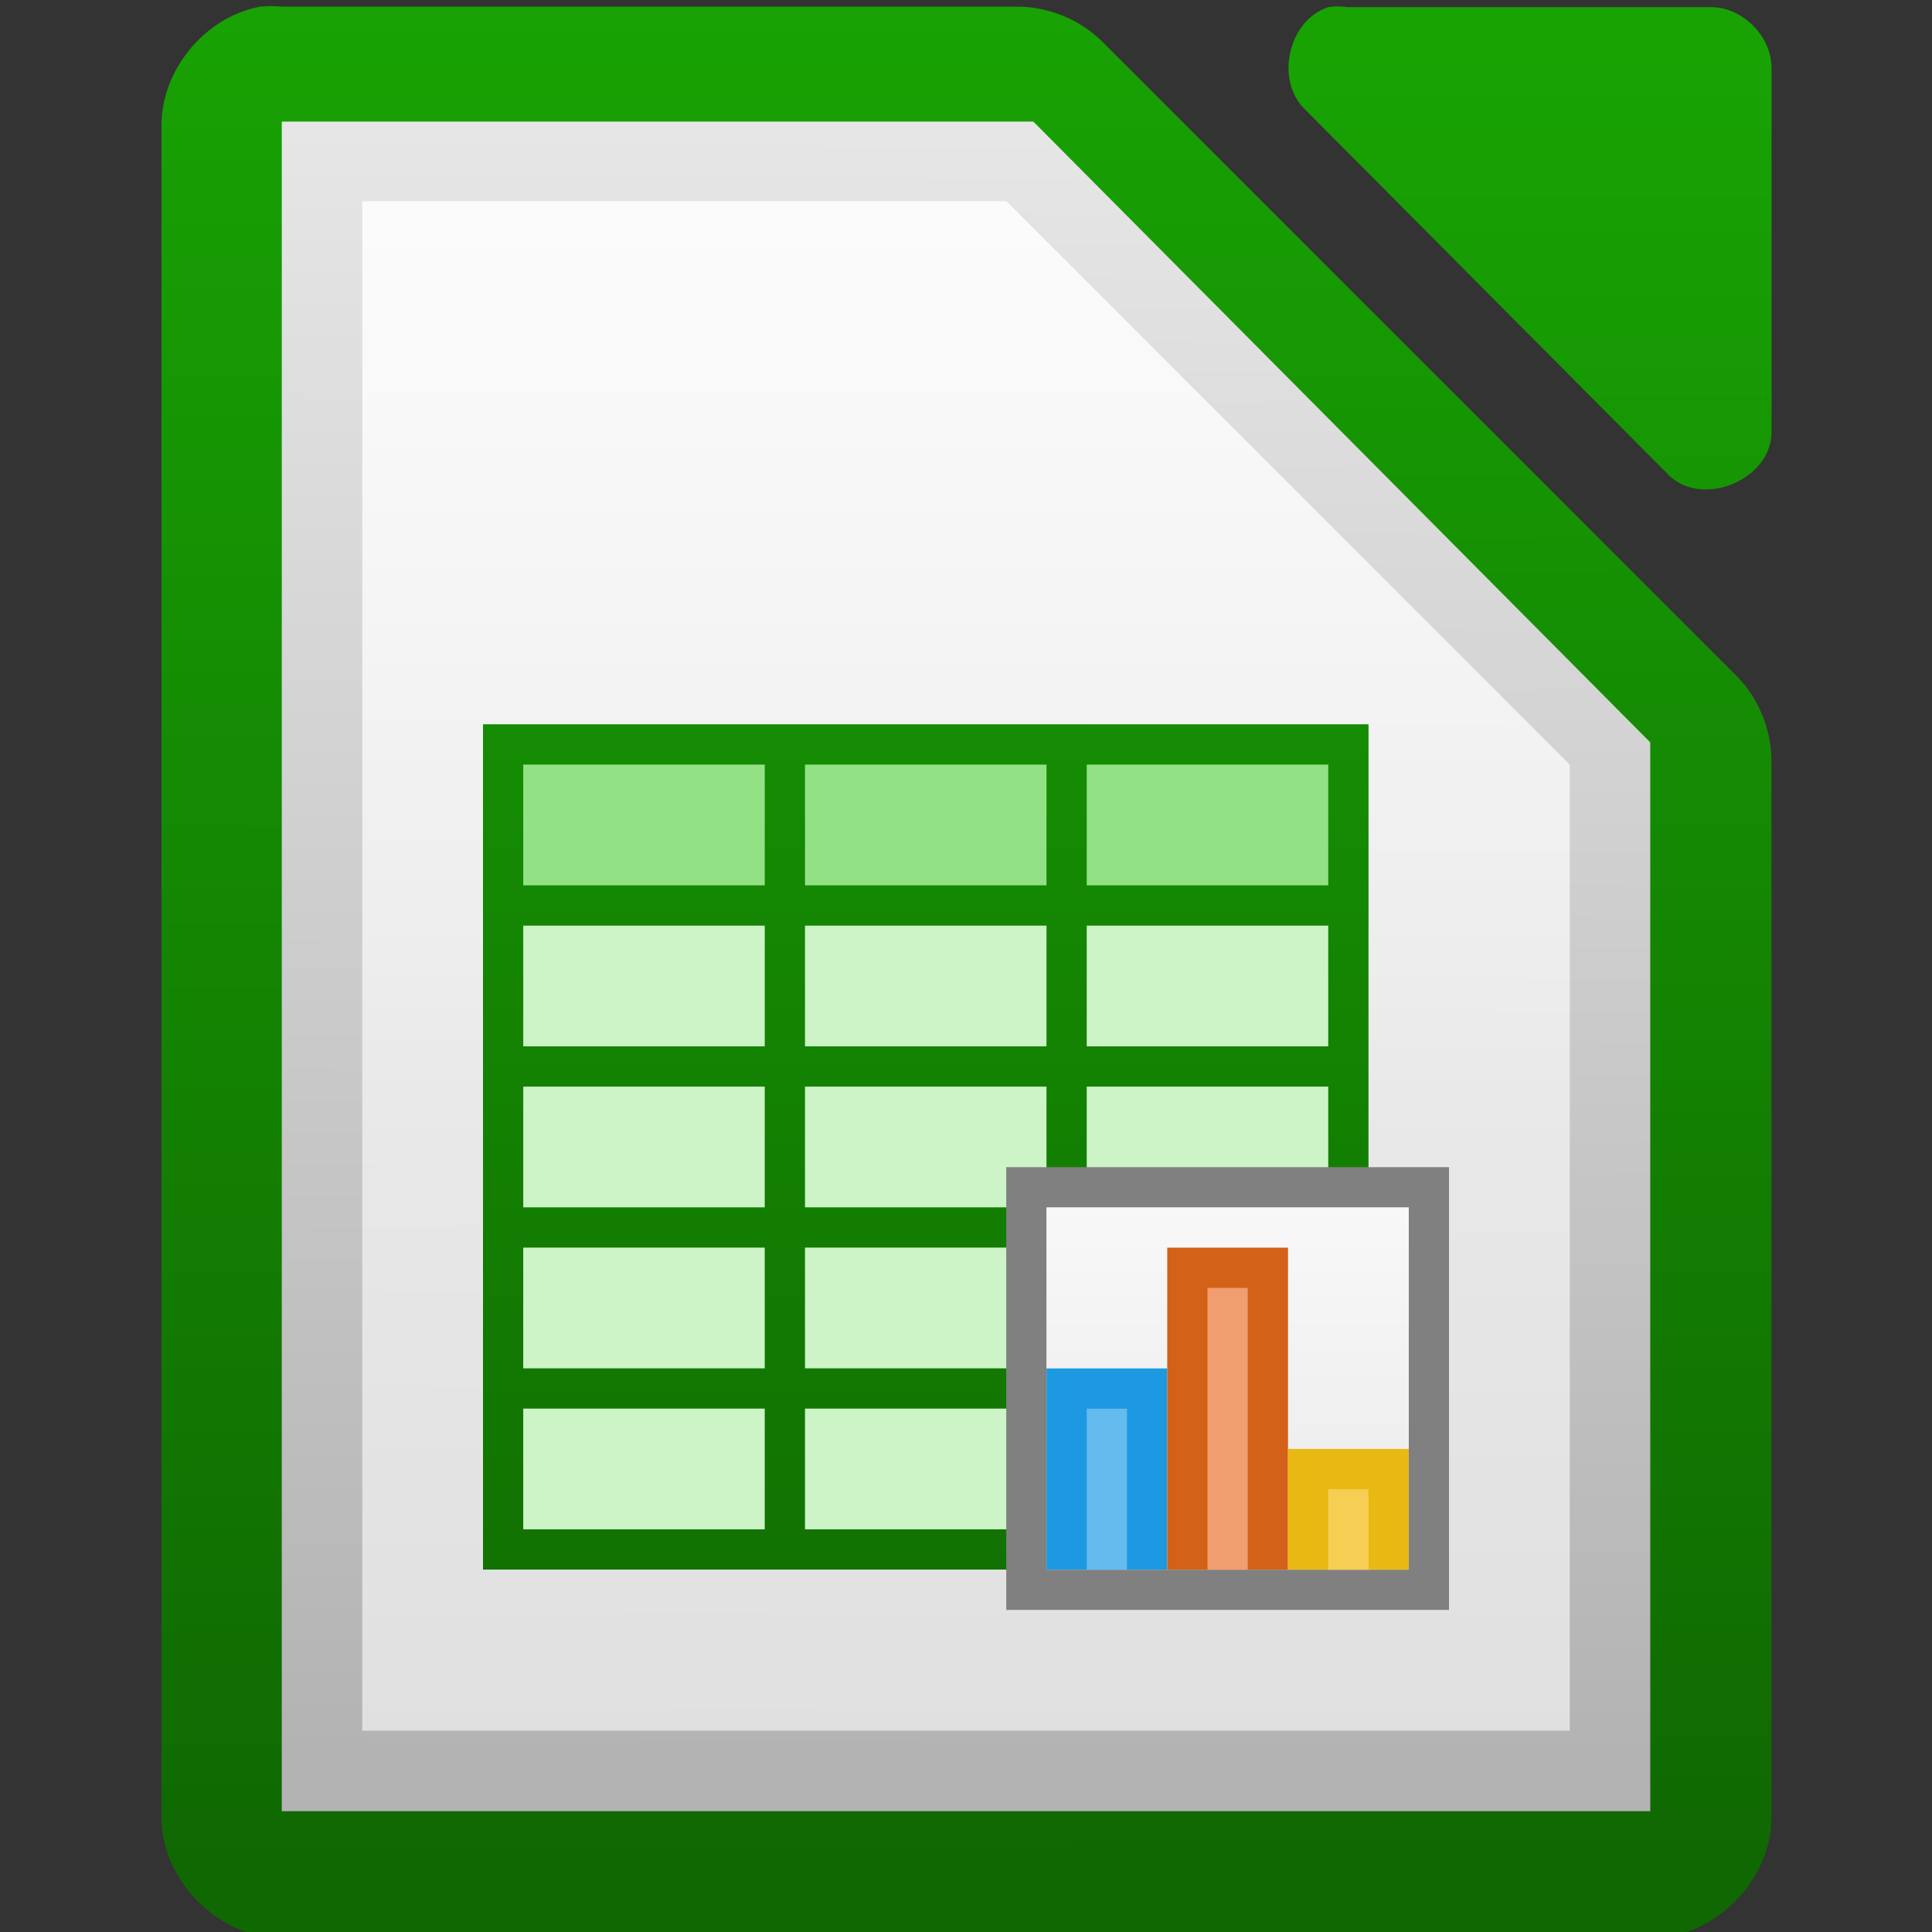 <?xml version="1.0" encoding="UTF-8" standalone="no"?>
<!-- Created with Inkscape (http://www.inkscape.org/) -->

<svg
   xmlns:dc="http://purl.org/dc/elements/1.1/"
   xmlns:cc="http://creativecommons.org/ns#"
   xmlns:rdf="http://www.w3.org/1999/02/22-rdf-syntax-ns#"
   xmlns:svg="http://www.w3.org/2000/svg"
   xmlns="http://www.w3.org/2000/svg"
   xmlns:xlink="http://www.w3.org/1999/xlink"
   xmlns:sodipodi="http://sodipodi.sourceforge.net/DTD/sodipodi-0.dtd"
   xmlns:inkscape="http://www.inkscape.org/namespaces/inkscape"
   width="48px"
   height="48px"
   id="svg54352"
   version="1.1"
   inkscape:version="0.48.1 r9760"
   sodipodi:docname="libreoffice-calc.svg">
  <rect width="100%" height="100%" fill="#333333" stroke="none"/>
  <defs
     id="defs54354">
    <linearGradient
       inkscape:collect="always"
       id="linearGradient13214-3">
      <stop
         style="stop-color: rgb(24, 163, 3); stop-opacity: 1;"
         offset="0"
         id="stop13216-0" />
      <stop
         style="stop-color: rgb(16, 104, 2); stop-opacity: 1;"
         offset="1"
         id="stop13218-4" />
    </linearGradient>
    <linearGradient
       id="linearGradient15606-6">
      <stop
         style="stop-color: rgb(255, 255, 255); stop-opacity: 0.588;"
         offset="0"
         id="stop15608-8" />
      <stop
         style="stop-color: rgb(255, 255, 255); stop-opacity: 0.863;"
         offset="1"
         id="stop15610-7" />
    </linearGradient>
    <linearGradient
       id="linearGradient15606-1">
      <stop
         style="stop-color: rgb(255, 255, 255); stop-opacity: 0.588;"
         offset="0"
         id="stop15608-0" />
      <stop
         style="stop-color: rgb(255, 255, 255); stop-opacity: 0.863;"
         offset="1"
         id="stop15610-5" />
    </linearGradient>
    <linearGradient
       id="linearGradient10286-3">
      <stop
         id="stop10288-8"
         offset="0"
         style="stop-color: rgb(179, 179, 179); stop-opacity: 1;" />
      <stop
         id="stop10290-7"
         offset="1"
         style="stop-color: rgb(230, 230, 230); stop-opacity: 1;" />
    </linearGradient>
    <linearGradient
       id="linearGradient10292-9-2-6-6"
       inkscape:collect="always">
      <stop
         id="stop10294-9-9-7-8"
         offset="0"
         style="stop-color: rgb(102, 102, 102); stop-opacity: 1;" />
      <stop
         id="stop10296-6-6-7-4"
         offset="1"
         style="stop-color: rgb(51, 51, 51); stop-opacity: 1;" />
    </linearGradient>
    <linearGradient
       inkscape:collect="always"
       id="linearGradient13214-6">
      <stop
         style="stop-color: rgb(24, 163, 3); stop-opacity: 1;"
         offset="0"
         id="stop13216-6" />
      <stop
         style="stop-color: rgb(16, 104, 2); stop-opacity: 1;"
         offset="1"
         id="stop13218-1" />
    </linearGradient>
    <linearGradient
       inkscape:collect="always"
       xlink:href="#linearGradient13214-6"
       id="linearGradient54490"
       gradientUnits="userSpaceOnUse"
       gradientTransform="matrix(1,0,0,1,0,-0.106)"
       x1="110.969"
       y1="976.3"
       x2="111"
       y2="991.875" />
    <linearGradient
       inkscape:collect="always"
       xlink:href="#linearGradient13214-6"
       id="linearGradient54492"
       gradientUnits="userSpaceOnUse"
       gradientTransform="matrix(1.004,0,0,1.01,-1.166,-9.366)"
       x1="110.969"
       y1="976.3"
       x2="110.969"
       y2="992.375" />
    <linearGradient
       inkscape:collect="always"
       xlink:href="#linearGradient10292-9-2-6-6"
       id="linearGradient54494"
       gradientUnits="userSpaceOnUse"
       x1="110.969"
       y1="976.3"
       x2="110.969"
       y2="992.375" />
    <linearGradient
       inkscape:collect="always"
       xlink:href="#linearGradient10286-3"
       id="linearGradient54496"
       gradientUnits="userSpaceOnUse"
       gradientTransform="matrix(2.992,0,0,3.005,-875.899,-728.714)"
       x1="294.343"
       y1="256.581"
       x2="294.418"
       y2="243.139" />
    <linearGradient
       inkscape:collect="always"
       xlink:href="#linearGradient15606-1"
       id="linearGradient54498"
       gradientUnits="userSpaceOnUse"
       gradientTransform="matrix(1.5,0,0,1.5,-310.187,1175.686)"
       x1="209.062"
       y1="-765.461"
       x2="209.062"
       y2="-781.623" />
    <linearGradient
       inkscape:collect="always"
       xlink:href="#linearGradient13214-3"
       id="linearGradient54500"
       gradientUnits="userSpaceOnUse"
       gradientTransform="translate(123,1753.64)"
       x1="475"
       y1="-895.638"
       x2="475"
       y2="-848.638" />
    <linearGradient
       inkscape:collect="always"
       xlink:href="#linearGradient13214-3"
       id="linearGradient54502"
       gradientUnits="userSpaceOnUse"
       x1="476"
       y1="-867.138"
       x2="498"
       y2="-867.138" />
    <linearGradient
       inkscape:collect="always"
       xlink:href="#linearGradient15606-6"
       id="linearGradient54504"
       gradientUnits="userSpaceOnUse"
       gradientTransform="matrix(1.5,0,0,1.8,-231.5,510.715)"
       x1="481"
       y1="-759.638"
       x2="481"
       y2="-764.638" />
  </defs>
  <sodipodi:namedview
     id="base"
     pagecolor="#ffffff"
     bordercolor="#666666"
     borderopacity="1.0"
     inkscape:pageopacity="0.0"
     inkscape:pageshadow="2"
     inkscape:zoom="14.496513"
     inkscape:cx="10.367325"
     inkscape:cy="22.835116"
     inkscape:current-layer="layer1"
     showgrid="true"
     inkscape:grid-bbox="true"
     inkscape:document-units="px" />
  <g
     id="layer1"
     inkscape:label="Layer 1"
     inkscape:groupmode="layer">
    <g
       id="g54469"
       transform="translate(5.188,1.27)">
      <g
         transform="matrix(3,0,0,2.999,-334.176,-2929.244)"
         id="g14005"
         style="fill:url(#linearGradient54494);fill-opacity:1;display:inline">
        <path
           inkscape:connector-curvature="0"
           sodipodi:nodetypes="cccccccccccc"
           id="path14007"
           d="m 111.812,976.373 c -0.458,0.087 -0.821,0.533 -0.812,1 l 0,14.001 c 5e-5,0.524 0.476,1 1,1 l 11.333,0 c 0.524,-5e-5 1,-0.476 1,-1 l 0,-8.731 c 0.006,-0.264 -0.098,-0.529 -0.281,-0.719 l -5.27,-5.271 c -0.19,-0.184 -0.455,-0.287 -0.719,-0.281 l -6.063,0 c -0.062,-0.006 -0.125,-0.006 -0.188,0 z"
           style="font-size:medium;font-style:normal;font-variant:normal;font-weight:normal;font-stretch:normal;text-indent:0pt;text-align:start;text-decoration:none;line-height:normal;letter-spacing:normal;word-spacing:normal;text-transform:none;direction:ltr;text-anchor:start;color:#000000;fill:url(#linearGradient54490);fill-opacity:1;stroke:none;stroke-width:2;marker:none;visibility:visible;display:inline;overflow:visible;font-family:Andale Mono" />
        <path
           inkscape:connector-curvature="0"
           sodipodi:nodetypes="cccccccc"
           id="path14009"
           d="m 120.663,976.376 c -0.333,0.107 -0.445,0.613 -0.188,0.852 l 3.012,3.029 c 0.278,0.265 0.832,0.038 0.847,-0.347 l 0,-3.029 c -3e-5,-0.264 -0.239,-0.505 -0.502,-0.505 l -3.012,0 c -0.052,-0.008 -0.105,-0.008 -0.157,0 z"
           style="font-size:medium;font-style:normal;font-variant:normal;font-weight:normal;font-stretch:normal;text-indent:0pt;text-align:start;text-decoration:none;line-height:normal;letter-spacing:normal;word-spacing:normal;text-transform:none;direction:ltr;text-anchor:start;color:#000000;fill:url(#linearGradient54492);fill-opacity:1;fill-rule:nonzero;stroke:none;stroke-width:1;marker:none;visibility:visible;display:inline;overflow:visible;font-family:Andale Mono" />
      </g>
      <path
         inkscape:connector-curvature="0"
         sodipodi:nodetypes="cccccccccccccccc"
         id="path14011"
         d="m 1.813,1.751 0,0.75 0,40.5 0,0.727 0.75,0 32.499,0 0.75,0 0,-0.727 0,-25.5 0,-0.328 -0.234,-0.234 -14.906,-15 -0.187,-0.188 -0.328,0 -17.593,0 -0.75,0 z"
         style="font-size:medium;font-style:normal;font-variant:normal;font-weight:normal;font-stretch:normal;text-indent:0pt;text-align:start;text-decoration:none;line-height:normal;letter-spacing:normal;word-spacing:normal;text-transform:none;direction:ltr;text-anchor:start;color:#000000;fill:url(#linearGradient54496);fill-opacity:1;fill-rule:nonzero;stroke:none;stroke-width:1;marker:none;visibility:visible;display:inline;overflow:visible;font-family:Andale Mono" />
      <path
         style="fill:url(#linearGradient54498);fill-opacity:1;stroke:none;display:inline"
         d="m 3.813,3.728 16,0 14,14 0,24 -30,0 0,-38 z"
         id="path14013"
         inkscape:connector-curvature="0"
         sodipodi:nodetypes="cccccc"
         inkscape:export-filename="/home/bedipp/DocumentFoundation/Writer_16.png"
         inkscape:export-xdpi="90"
         inkscape:export-ydpi="90" />
      <g
         transform="translate(-469.188,894.366)"
         id="g14167"
         style="display:inline">
        <rect
           y="-877.638"
           x="476"
           height="21"
           width="22"
           id="rect15558"
           style="color:#000000;fill:#ccf4c6;fill-opacity:1;fill-rule:nonzero;stroke:none;stroke-width:1;marker:none;visibility:visible;display:inline;overflow:visible" />
        <rect
           style="color:#000000;fill:#92e285;fill-opacity:1;fill-rule:nonzero;stroke:none;stroke-width:1;marker:none;visibility:visible;display:inline;overflow:visible"
           id="rect7584"
           width="22"
           height="5"
           x="476"
           y="-877.638" />
        <g
           style="fill:url(#linearGradient54502);display:inline"
           id="g7722-2"
           transform="translate(0,7.8418e-5)">
          <path
             inkscape:connector-curvature="0"
             style="color:#000000;fill:url(#linearGradient54500);fill-opacity:1;fill-rule:nonzero;stroke:none;stroke-width:1;marker:none;visibility:visible;display:inline;overflow:visible"
             d="m 599,876 0,1 0,3 0,1 0,3 0,1 0,3 0,1 0,3 0,1 0,4 1,0 20,0 1,0 0,-1 0,-3 0,-1 0,-3 0,-1 0,-3 0,-1 0,-3 0,-1 0,-3 0,-1 -1,0 -21,0 z m 1,1 6,0 0,3 -6,0 0,-3 z m 7,0 6,0 0,3 -6,0 0,-3 z m 7,0 6,0 0,3 -6,0 0,-3 z m -14,4 6,0 0,3 -6,0 0,-3 z m 7,0 6,0 0,3 -6,0 0,-3 z m 7,0 6,0 0,3 -6,0 0,-3 z m -14,4 6,0 0,3 -6,0 0,-3 z m 7,0 6,0 0,3 -6,0 0,-3 z m 7,0 6,0 0,3 -6,0 0,-3 z m -14,4 6,0 0,3 -6,0 0,-3 z m 7,0 6,0 0,3 -6,0 0,-3 z m 7,0 6,0 0,3 -6,0 0,-3 z m -14,4 6,0 0,3 -6,0 0,-3 z m 7,0 6,0 0,3 -6,0 0,-3 z m 7,0 6,0 0,3 -6,0 0,-3 z"
             transform="translate(-123,-1753.64)"
             id="rect7724-8" />
        </g>
        <rect
           y="-866.638"
           x="489"
           height="11"
           width="11"
           id="rect7634"
           style="color:#000000;fill:#808080;fill-opacity:1;fill-rule:nonzero;stroke:none;stroke-width:1;marker:none;visibility:visible;display:inline;overflow:visible" />
        <rect
           y="-865.638"
           x="490"
           height="9"
           width="9"
           id="rect7636"
           style="color:#000000;fill:#cccccc;fill-opacity:1;fill-rule:nonzero;stroke:none;stroke-width:1;marker:none;visibility:visible;display:inline;overflow:visible" />
        <rect
           style="color:#000000;fill:url(#linearGradient54504);fill-opacity:1;fill-rule:nonzero;stroke:none;stroke-width:1;marker:none;visibility:visible;display:inline;overflow:visible"
           id="rect7638"
           width="9"
           height="9"
           x="490"
           y="-865.638" />
        <rect
           y="-861.638"
           x="490"
           height="5"
           width="3"
           id="rect7640"
           style="color:#000000;fill:#1c99e0;fill-opacity:1;fill-rule:nonzero;stroke:none;stroke-width:1;marker:none;visibility:visible;display:inline;overflow:visible" />
        <rect
           style="color:#000000;fill:#d36118;fill-opacity:1;fill-rule:nonzero;stroke:none;stroke-width:1;marker:none;visibility:visible;display:inline;overflow:visible"
           id="rect7642"
           width="3"
           height="8"
           x="493"
           y="-864.638" />
        <rect
           y="-859.638"
           x="496"
           height="3"
           width="3"
           id="rect7644"
           style="color:#000000;fill:#e9b913;fill-opacity:1;fill-rule:nonzero;stroke:none;stroke-width:1;marker:none;visibility:visible;display:inline;overflow:visible" />
        <rect
           style="color:#000000;fill:#63bbee;fill-opacity:1;fill-rule:nonzero;stroke:none;stroke-width:1;marker:none;visibility:visible;display:inline;overflow:visible"
           id="rect7646"
           width="1"
           height="4"
           x="491"
           y="-860.638" />
        <rect
           y="-863.638"
           x="494"
           height="7"
           width="1"
           id="rect7648"
           style="color:#000000;fill:#f09e6f;fill-opacity:1;fill-rule:nonzero;stroke:none;stroke-width:1;marker:none;visibility:visible;display:inline;overflow:visible" />
        <rect
           style="color:#000000;fill:#f5ce53;fill-opacity:1;fill-rule:nonzero;stroke:none;stroke-width:1;marker:none;visibility:visible;display:inline;overflow:visible"
           id="rect7650"
           width="1"
           height="2"
           x="497"
           y="-858.638" />
      </g>
    </g>
  </g>
</svg>
